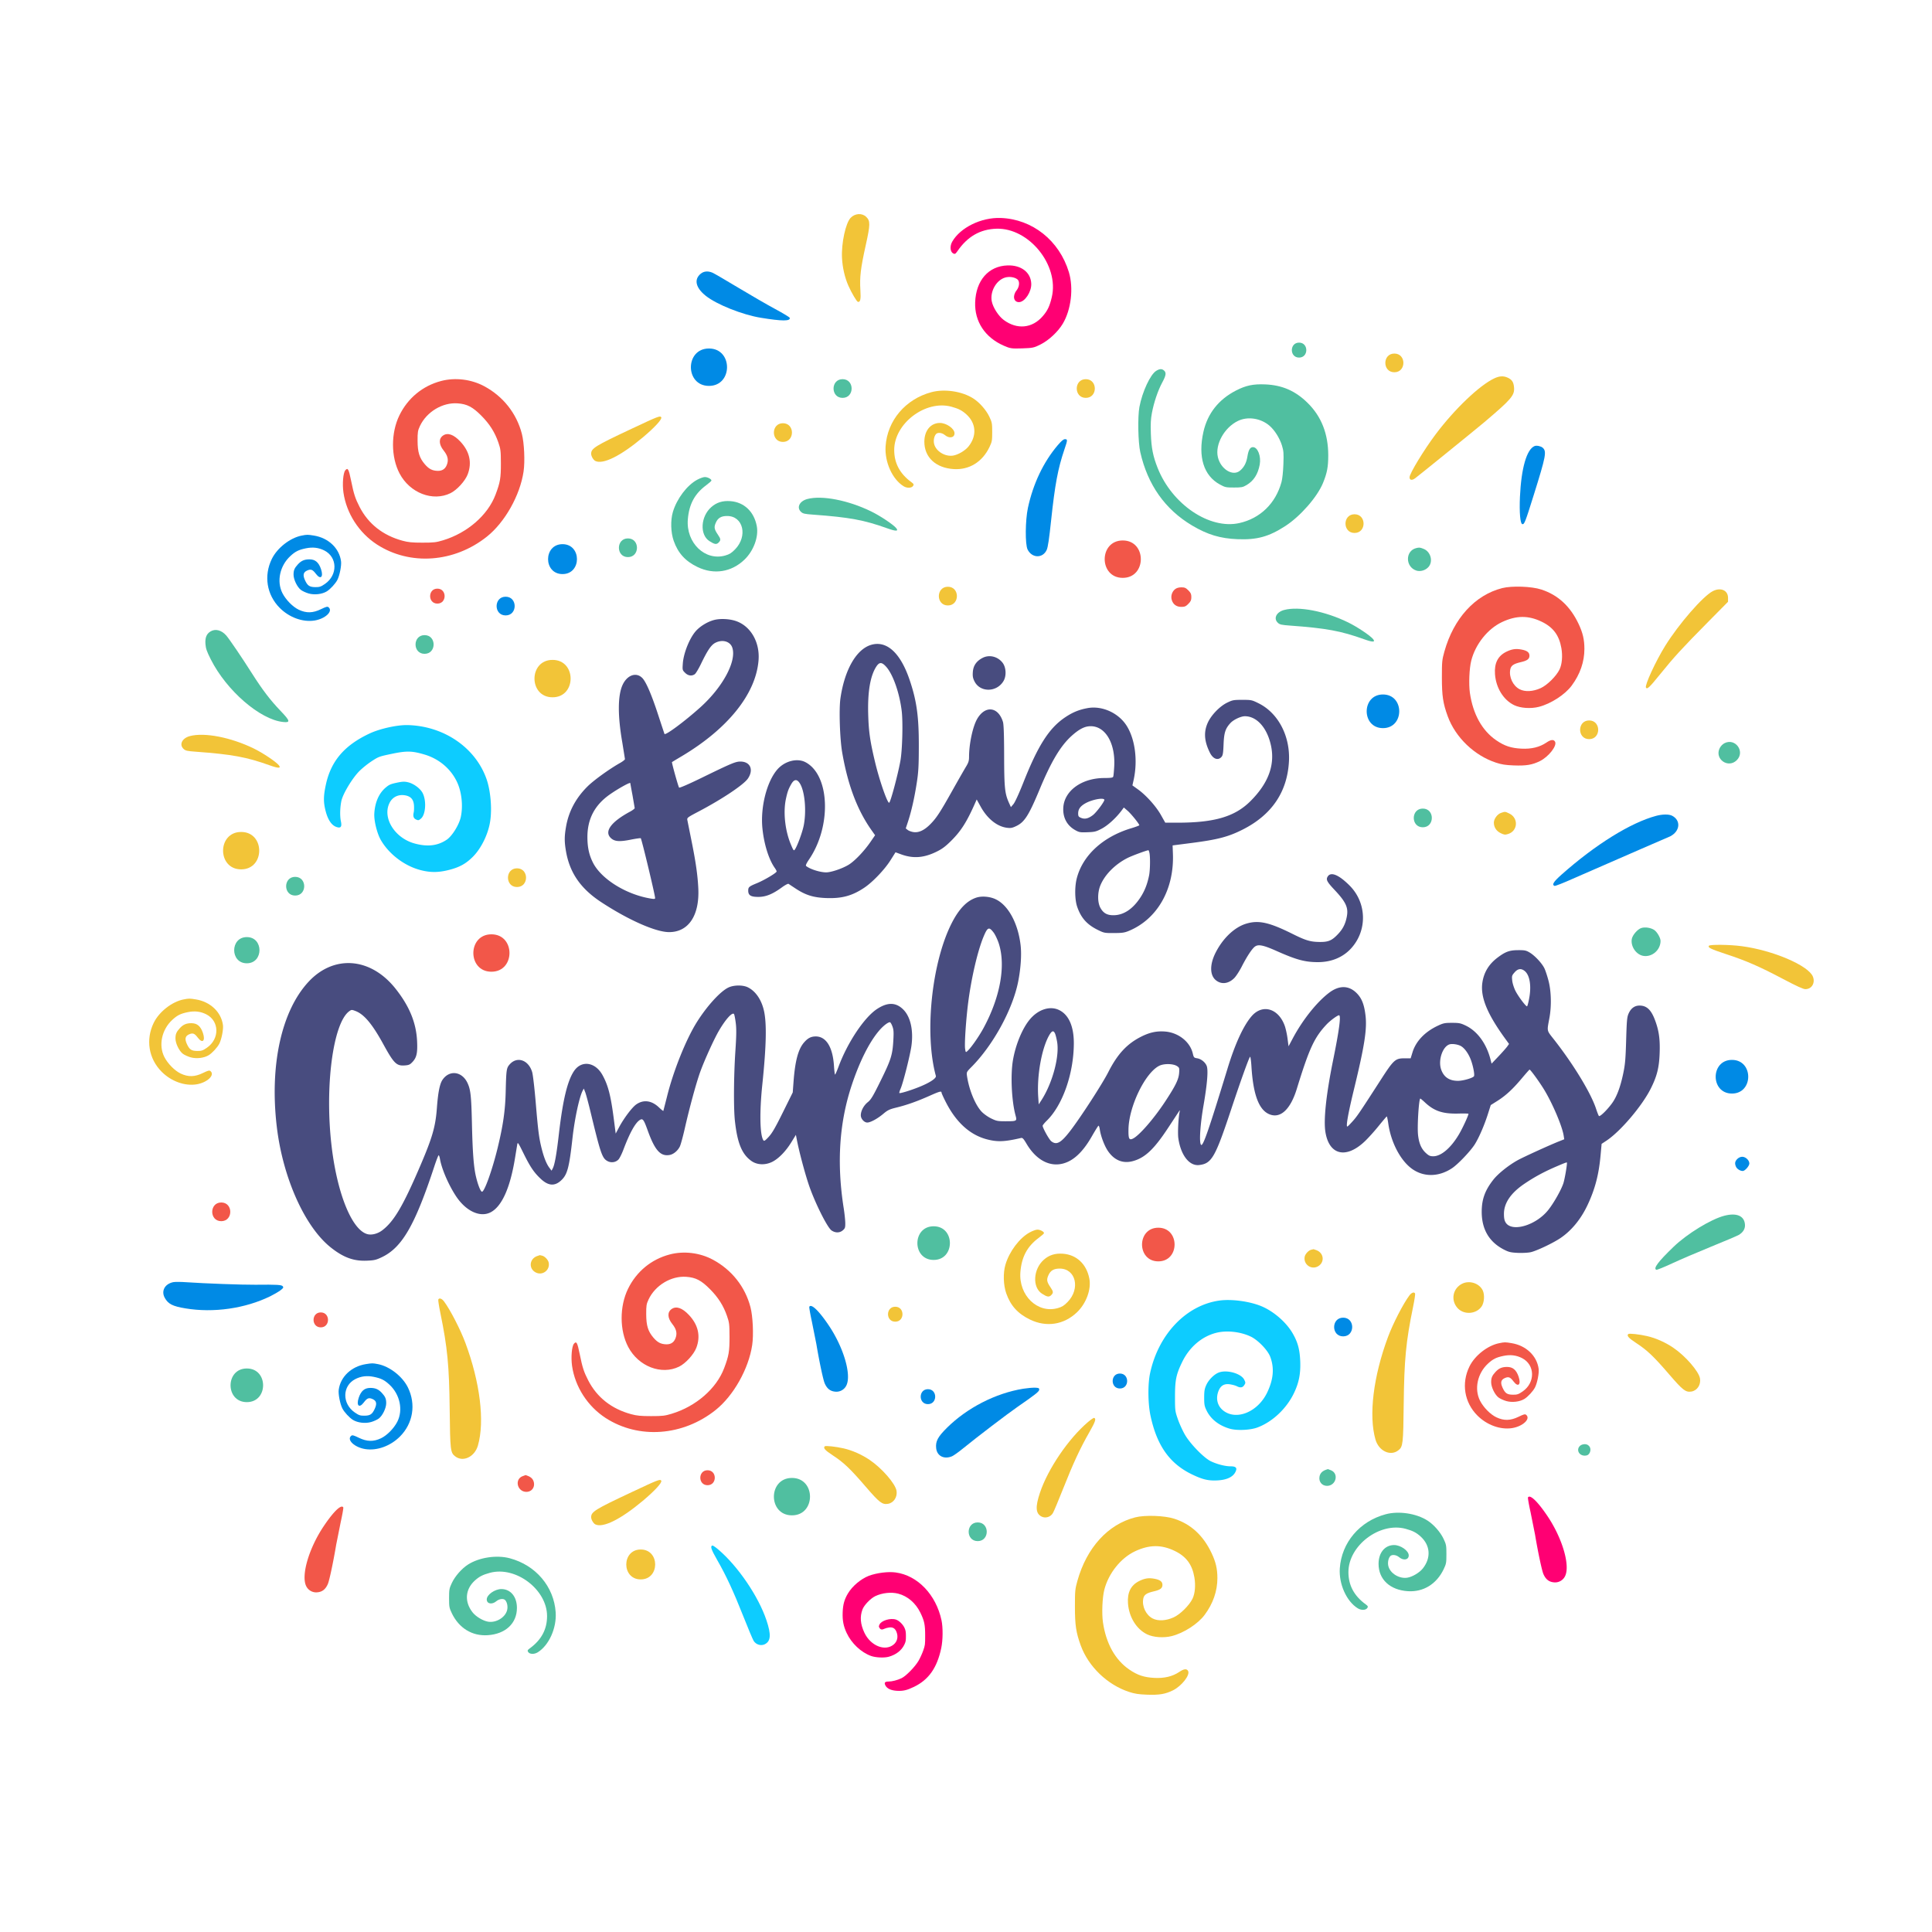 <svg xmlns="http://www.w3.org/2000/svg" xmlns:xlink="http://www.w3.org/1999/xlink" viewBox="0 0 500 500" xmlns:v="https://vecta.io/nano"><style><![CDATA[.N{fill:#f2c438}.O{fill:#50bfa0}.P{fill:#008ae5}.Q{fill:#f25749}.R{fill:#ff0073}]]></style><path d="M184.7 160.48c-1.68.47-3.53 1.61-4.62 2.84-1.63 1.84-3.19 5.73-3.37 8.44-.11 1.62-.1 1.68.59 2.36.77.77 1.73.91 2.51.36.27-.19 1-1.41 1.64-2.74 1.69-3.5 2.61-4.84 3.69-5.39 1.84-.94 3.84-.36 4.38 1.26 1.16 3.49-2.46 10.22-8.29 15.46-4.09 3.67-9.09 7.37-9.27 6.86a1031.04 1031.04 0 0 1-1.69-5.12c-1.7-5.18-3.1-8.4-4.06-9.36-1.6-1.6-3.97-.72-5.13 1.9-1.21 2.75-1.23 7.89-.04 14.74l.7 4.37c-.01.15-.56.59-1.21.96-2.78 1.56-6.83 4.48-8.46 6.09-3.04 3.01-4.89 6.46-5.58 10.44-.44 2.51-.44 3.9-.01 6.38.96 5.53 3.77 9.61 9 13.07 7.02 4.63 14.17 7.81 17.64 7.83 5.05.03 7.94-4.28 7.6-11.32-.17-3.47-.66-6.91-1.8-12.51l-1.04-5.19c-.1-.57.07-.69 2.84-2.15 6.19-3.25 11.78-6.99 12.85-8.59 1.54-2.3.59-4.39-1.99-4.38-1.22 0-2.34.47-10.06 4.24-3.26 1.59-5.65 2.63-5.77 2.5-.21-.24-1.96-6.51-1.84-6.6.05-.04 1.22-.75 2.62-1.58 11.91-7.12 19.09-16.1 19.78-24.76.37-4.57-1.92-8.68-5.61-10.08-1.71-.66-4.33-.8-6-.33h0zm-21.58 42.19c0 .05.25 1.45.57 3.14l.57 3.32c0 .15-.55.57-1.2.92-4.88 2.63-6.71 5.1-5.03 6.78.96.96 2.23 1.07 5.22.47 1.36-.27 2.51-.43 2.58-.36.24.24 3.71 14.71 3.71 15.48 0 .24-.22.27-.98.15-6.41-1-12.93-5.03-15.1-9.31-1-1.98-1.43-3.94-1.44-6.56-.02-4.68 1.84-8.28 5.68-11.01 2.14-1.52 5.42-3.35 5.42-3.02h0zm62.42-35.81c-3.87 1.08-6.97 6.43-8.04 13.91-.4 2.8-.15 10.41.45 13.93 1.45 8.42 3.89 14.9 7.58 20.13l.94 1.33-1.19 1.73c-1.67 2.43-4.12 4.98-5.67 5.92-1.64.99-4.53 1.97-5.82 1.96-1.57-.01-4.12-.81-5.16-1.64-.18-.15.05-.67.79-1.76 5.84-8.64 5.33-21.83-.98-25.12-2.15-1.12-5.34-.3-7.24 1.86-2.76 3.15-4.45 9.82-3.88 15.33.42 4.09 1.66 8.03 3.2 10.19.26.37.47.76.47.9 0 .36-3.13 2.22-5.03 3.01-2.12.87-2.32 1.04-2.32 1.96 0 1.21.66 1.62 2.6 1.62 1.95 0 3.69-.7 6.1-2.46.81-.59 1.6-1.01 1.73-.92a195.54 195.54 0 0 0 1.86 1.23c2.55 1.68 4.55 2.3 7.76 2.44 4.15.17 6.83-.55 10.03-2.7 2.14-1.44 5.21-4.65 6.73-7.06l1.31-2.08 1.44.53c3.09 1.13 5.82.94 9.07-.63 1.51-.73 2.33-1.33 3.83-2.81 2.64-2.61 4.14-4.99 6.37-10.08l.3-.68 1 1.81c1.74 3.17 4.28 5.21 6.87 5.52.98.12 1.36.04 2.43-.48 2.1-1.02 3.22-2.81 6.01-9.52 2.97-7.15 5.37-11.16 8.2-13.74 1.71-1.55 3.04-2.32 4.31-2.5 4.15-.57 7.12 3.97 6.77 10.35-.07 1.27-.18 2.45-.26 2.65-.1.28-.59.35-2.36.36-5.73.02-10.22 3.23-10.55 7.53-.2 2.6.89 4.72 3.05 5.94 1.05.59 1.3.63 3.2.56 1.88-.07 2.21-.15 3.71-.94 1.58-.84 3.67-2.74 5.13-4.69l.57-.77.96.83c.9.77 3.05 3.43 3.04 3.76 0 .08-.96.44-2.12.79-7.35 2.22-12.57 7.05-14.08 13.02-.55 2.19-.5 5.48.13 7.3.97 2.84 2.52 4.59 5.27 5.95 1.68.83 1.79.85 4.26.84 2.19-.01 2.73-.09 3.94-.6 7.29-3.08 11.64-10.73 11.3-19.89l-.08-2.19 4.83-.62c6.82-.88 9.55-1.59 13.25-3.45 7.56-3.8 11.59-9.72 12.03-17.66.36-6.54-2.77-12.53-7.86-15.05-1.74-.86-1.86-.89-4.22-.89-2.27 0-2.52.05-3.94.74-1.86.91-4 3.11-4.92 5.03-1.17 2.48-1.02 4.9.5 7.94.8 1.6 2.08 2.06 2.97 1.07.36-.4.46-.96.55-3.28.12-3.02.47-4.08 1.79-5.51.79-.86 2.69-1.75 3.72-1.75 3.08 0 5.73 2.95 6.74 7.5 1.12 5.05-.62 9.81-5.3 14.48-4.02 4.01-9.29 5.57-18.91 5.57h-3.13l-1.12-1.99c-1.28-2.27-3.84-5.12-5.96-6.64l-1.42-1.02.32-1.44c1.1-5.01.37-10.58-1.84-14.04-2.12-3.31-6.37-5.21-10.1-4.52-2.19.4-3.82 1.07-5.73 2.34-4.19 2.79-7.06 7.27-10.9 16.98-1.12 2.82-2.14 5.04-2.53 5.51l-.67.79-.49-1.09c-1.09-2.42-1.24-3.89-1.26-12.22-.01-5.36-.11-8.09-.3-8.72-1.21-4-4.64-4.38-6.71-.74-1.12 1.98-2.07 6.43-2.07 9.77 0 1.01-.15 1.49-.79 2.54-.43.71-2 3.45-3.5 6.12-3.22 5.75-4.16 7.18-5.76 8.79-1.54 1.55-2.98 2.22-4.34 2.01-.55-.08-1.21-.33-1.49-.55l-.5-.4.6-1.81c.85-2.59 1.66-6.14 2.25-9.99.43-2.77.52-4.33.53-9.4.02-7.63-.53-11.7-2.29-16.96-2.36-7.16-5.92-10.49-9.96-9.37h0zm3.81 5.71c1.77 1.97 3.47 6.84 4.02 11.52.34 2.95.15 10.13-.36 12.88-.65 3.54-2.45 10.31-2.87 10.76-.39.42-2.53-5.68-3.68-10.52-1.29-5.4-1.64-7.84-1.77-12.31-.17-5.9.54-10.03 2.13-12.44.78-1.16 1.41-1.14 2.53.11h0zm-22.23 30.37c1.21 2.17 1.61 7.17.86 10.8-.37 1.77-1.65 5.24-2.27 6.12-.28.39-.38.26-1.05-1.36-1.49-3.56-2-8.29-1.27-11.72.4-1.88.67-2.62 1.42-3.91.77-1.31 1.55-1.29 2.31.07h0zm78.68 4c.19.31-2.02 3.3-2.96 4.01-1.18.9-2.09 1.11-3.04.72-.66-.27-.77-.42-.77-1.15 0-1.08.52-1.84 1.79-2.58 1.67-.97 4.63-1.57 4.98-1h0zm11.68 13.81c.23 1.13.17 4.44-.09 5.77-.46 2.3-1.16 4.07-2.26 5.75-1.97 3-4.33 4.56-6.91 4.59-1.68.02-2.67-.53-3.43-1.9s-.78-3.87-.05-5.73c1.1-2.78 3.79-5.53 7.05-7.18 1.14-.58 4.9-1.97 5.42-2.01.07 0 .19.32.27.71h0zm-43.21-50.48c-1.57.82-2.38 1.99-2.5 3.63-.08 1.07 0 1.58.41 2.4 1.45 2.98 5.86 2.91 7.57-.13.75-1.33.62-3.48-.29-4.66-1.27-1.63-3.44-2.15-5.19-1.24h0zm89.36 56.54c-.53.82-.26 1.36 1.81 3.56 2.89 3.08 3.55 4.53 3.12 6.82-.35 1.86-.99 3.16-2.2 4.46-1.65 1.77-2.55 2.16-4.89 2.13s-3.56-.39-6.91-2.06c-6.12-3.05-8.86-3.65-12.09-2.66-3.03.93-6.05 3.82-7.92 7.58-1.49 3-1.46 5.72.08 7.01 1.42 1.19 3.28.99 4.79-.52.47-.47 1.36-1.84 1.96-3.02 1.39-2.71 2.72-4.7 3.46-5.18.89-.59 2.19-.31 5.66 1.24 5.09 2.26 7.31 2.85 10.69 2.83 3.39-.02 6.33-1.24 8.42-3.5 4.29-4.63 4.15-11.82-.33-16.31-2.76-2.77-4.82-3.64-5.65-2.38h0zm-90.92 5.48c-2.48.81-4.5 2.89-6.38 6.56-5.21 10.19-7.14 28.62-4.13 39.59.17.62-1.58 1.77-4.38 2.89-2.19.88-4.91 1.71-5.07 1.54-.06-.06.1-.59.35-1.18.67-1.56 2.48-8.77 2.79-11.11.52-3.91-.24-7.36-2.04-9.23-1.93-1.99-4.14-2.05-6.94-.18-3.27 2.19-7.55 8.6-9.87 14.81-.43 1.16-.85 2.12-.93 2.12-.07 0-.2-1.03-.28-2.27-.32-4.85-2.02-7.59-4.7-7.6-1.25 0-2.08.43-3.09 1.61-1.47 1.72-2.28 4.79-2.67 10.06l-.21 2.82-2.54 5.13c-1.98 4-2.79 5.4-3.68 6.36-.93 1.01-1.19 1.17-1.38.89-.91-1.37-1.02-7.26-.28-14.36 1.06-10.19 1.18-16.05.39-19.33-.67-2.8-2.18-4.94-4.14-5.9-1.27-.62-3.56-.61-4.96.03-2.09.95-5.59 4.78-8.25 9.02-2.81 4.49-6.09 12.68-7.71 19.28l-.94 3.66c-.04.06-.55-.35-1.16-.93-1.9-1.79-3.99-2.05-5.86-.74-1.08.76-3.19 3.56-4.45 5.92l-.86 1.62-.49-3.78c-.78-6.06-1.47-8.73-2.93-11.37-1.86-3.37-5.4-3.89-7.33-1.09-1.73 2.52-2.93 7.48-3.96 16.4-.6 5.23-1.08 7.89-1.58 8.85l-.31.59-.59-.79c-.72-.96-1.39-2.62-1.97-4.94-.69-2.75-.91-4.46-1.53-11.81-.31-3.74-.73-7.32-.93-7.98-.94-3.15-3.91-4.16-5.82-1.99-.83.94-.89 1.38-1.03 7.13-.12 4.82-.67 8.66-2.08 14.47-1.37 5.64-3.4 11.35-4.05 11.35-.36 0-1.07-1.79-1.57-3.94-.59-2.53-.87-6.3-1.04-13.86-.16-7.02-.34-8.68-1.18-10.41-1.44-2.97-4.67-3.35-6.44-.74-.71 1.05-1.15 3.28-1.45 7.32-.35 4.78-1.17 7.63-4.31 14.95-4.45 10.38-6.8 14.37-9.83 16.67-1.18.9-2.72 1.29-3.85.99-3.96-1.07-7.74-10.27-9.22-22.47-1.87-15.39.28-32.09 4.52-35.21.59-.43.66-.43 1.64-.06 2.22.85 4.33 3.37 7.16 8.53 2.77 5.05 3.43 5.71 5.59 5.55 1.07-.08 1.35-.21 2.01-.92 1.06-1.14 1.31-2.32 1.17-5.33-.22-4.81-2.01-9.14-5.64-13.69-6.44-8.05-15.93-8.76-22.48-1.68-6.99 7.55-10.06 21.56-8.2 37.41 1.55 13.23 7.23 25.94 13.96 31.3 3.26 2.6 5.92 3.58 9.31 3.44 1.97-.08 2.4-.18 3.94-.91 5.23-2.5 8.56-8.27 13.59-23.55.51-1.55 1.01-2.82 1.1-2.82.1 0 .25.44.34.96.43 2.55 2.23 6.73 4.16 9.64 2.56 3.87 6.23 5.57 8.95 4.16 2.88-1.5 5.03-6.23 6.29-13.91l.59-3.59c.13-.75.2-.66 1.67 2.32 1.74 3.52 2.73 4.96 4.52 6.61 1.86 1.7 3.45 1.84 5.05.43 1.72-1.51 2.2-3.25 3.08-11.19.55-4.9 1.75-10.47 2.61-12.13l.3-.57.37.94c.2.52.8 2.73 1.33 4.92 2.65 11 3.05 12.16 4.42 12.91.96.52 2.15.35 2.87-.42.28-.3.86-1.46 1.28-2.58 1.6-4.24 3.03-6.85 4.2-7.61.78-.51 1.04-.17 2.03 2.58 1.88 5.25 3.34 6.89 5.73 6.45.99-.18 2.07-1.07 2.62-2.17.23-.46.8-2.54 1.27-4.61 1.22-5.38 2.93-11.69 3.97-14.6 1.07-3 3.6-8.59 4.9-10.8 1.7-2.91 3.39-4.79 3.87-4.31.11.11.31 1.13.46 2.28.21 1.63.18 3.27-.1 7.49-.41 6.25-.47 14.6-.12 17.82.63 5.84 1.82 8.73 4.31 10.48 1.42.99 3.41 1.1 5.2.28 1.68-.77 3.62-2.73 5.11-5.16l1.17-1.9.26 1.33c.59 3.02 1.95 8.18 3.02 11.41 1.47 4.46 4.82 11.23 5.95 12 .98.67 2.1.66 2.91-.03.58-.5.65-.71.64-1.89-.01-.74-.18-2.4-.39-3.74-1.87-11.81-1.17-22.35 2.14-32.18 2.01-5.97 4.42-10.77 6.87-13.71 1.09-1.31 2.38-2.34 2.94-2.34.13 0 .42.48.63 1.05.33.87.37 1.49.25 3.61-.21 3.78-.59 5.01-3.25 10.41-2 4.07-2.53 4.95-3.34 5.6-1.07.85-1.82 2.25-1.83 3.41-.01.9.87 1.88 1.67 1.88.82 0 2.65-.99 4.13-2.24 1.17-.98 1.6-1.19 3.43-1.64 2.7-.66 5.38-1.62 8.53-3.02 2.6-1.16 3.13-1.31 3.13-.85 0 .14.47 1.2 1.05 2.34 2.7 5.36 6.32 8.64 10.78 9.78 2.71.69 4.5.61 8.74-.37.4-.09.65.17 1.44 1.51 2.8 4.72 6.88 6.46 10.8 4.6 2.15-1.02 4.16-3.16 6.06-6.48.85-1.49 1.63-2.74 1.74-2.8s.27.37.35.96c.25 1.71 1.17 4.16 2.05 5.49 1.63 2.45 3.87 3.4 6.45 2.72 3.16-.83 5.54-3.07 9.21-8.66l2.77-4.21c.26-.39.28-.38.17.14-.33 1.71-.51 5.45-.33 6.76.62 4.39 2.83 7.26 5.38 6.97 3.25-.37 4.16-1.94 8.29-14.38 2.43-7.32 4.58-13.31 4.9-13.64.1-.11.26.98.35 2.4.43 7.17 1.84 11.12 4.41 12.37 2.94 1.42 5.64-.96 7.33-6.45 3.23-10.49 4.54-13.33 7.74-16.72.91-.96 2.78-2.34 3.19-2.34.56 0 .07 3.76-1.53 11.63-1.8 8.88-2.51 15.49-1.98 18.65.99 5.95 5.37 6.94 10.22 2.31.89-.85 2.5-2.64 3.57-3.97 1.08-1.33 2.01-2.43 2.08-2.44s.25.86.4 1.91c.68 4.66 2.97 9.16 5.8 11.4 3.06 2.42 7.13 2.46 10.69.09 1.59-1.06 4.88-4.53 5.95-6.28 1.11-1.82 2.43-4.9 3.34-7.76l.73-2.3 1.73-1.09c2.16-1.36 3.99-3.06 6.32-5.84 1.01-1.2 1.9-2.21 1.99-2.25.17-.07 2.18 2.66 3.51 4.76 2.22 3.5 4.92 9.76 5.32 12.33l.15.94-1.33.53c-2.56 1.02-9.33 4.11-10.78 4.92-2.34 1.31-5 3.44-6.23 5-2.17 2.75-3.02 5.09-3.02 8.33 0 4.53 1.94 7.82 5.77 9.78 1.23.63 1.75.75 3.52.84 1.14.05 2.64-.02 3.32-.16 1.51-.31 5.86-2.37 7.8-3.69 2.85-1.94 5.26-4.88 6.98-8.53 1.92-4.08 2.91-7.83 3.36-12.77l.28-3.06 1.27-.84c3.61-2.4 9.15-8.91 11.42-13.41 1.64-3.25 2.2-5.49 2.33-9.27.13-3.59-.19-5.82-1.22-8.55-1-2.65-2.15-3.72-4-3.72-1.25 0-2.21.7-2.81 2.05-.41.92-.49 1.76-.64 6.9-.15 4.98-.26 6.27-.77 8.69-.75 3.56-1.71 6.08-2.97 7.76-1.32 1.77-3.07 3.44-3.31 3.17-.11-.12-.43-.94-.73-1.84-1.31-4.03-5.77-11.39-10.8-17.82-2.06-2.64-1.94-2.08-1.26-5.82.54-2.97.45-6.78-.23-9.42-.31-1.22-.8-2.71-1.08-3.3-.64-1.33-2.5-3.32-3.86-4.12-.9-.53-1.27-.6-2.97-.59-2.21.01-3.26.39-5.29 1.92-2.28 1.71-3.57 3.86-3.95 6.55-.51 3.68 1.25 8 5.85 14.34l1.06 1.46-.47.67c-.26.36-1.28 1.52-2.26 2.55l-1.79 1.88-.26-1.03c-1.05-4.15-3.42-7.39-6.45-8.83-1.32-.63-1.72-.7-3.55-.7-1.86 0-2.23.08-3.66.75-3.37 1.59-5.68 4.03-6.55 6.9l-.47 1.53h-1.55c-2.45 0-2.83.35-6.35 5.82-5.57 8.64-6.04 9.32-7.33 10.71-1.19 1.29-1.27 1.34-1.28.77-.01-1.05.63-4.29 1.83-9.23 2.75-11.32 3.43-15.64 2.99-19.22-.34-2.82-.98-4.42-2.29-5.73-2.01-2.01-4.5-2.06-7.08-.12-3.19 2.39-6.92 7.07-9.47 11.88l-1.07 2.01-.27-2.07c-.15-1.14-.49-2.64-.75-3.33-1.66-4.46-5.77-5.61-8.55-2.38-2.12 2.47-4.28 7.15-6.24 13.6-4.87 15.94-6.34 20.17-6.83 19.68-.53-.53-.24-5.16.64-10.23.96-5.57 1.25-9.14.81-10.21-.39-.96-1.45-1.8-2.48-1.96-.8-.13-.87-.2-1.12-1.27-.73-3.05-3.79-5.43-7.29-5.66-2.13-.14-3.87.24-6.03 1.32-3.69 1.85-6.15 4.49-8.55 9.21-1.56 3.07-7.18 11.74-9.88 15.24-2.38 3.08-3.52 3.7-4.87 2.63-.56-.44-2.23-3.44-2.23-4.01 0-.14.48-.73 1.05-1.29 4.13-4.03 6.99-12.2 7.02-20.03.01-4.44-1.34-7.46-3.87-8.65-2.38-1.12-5.43-.1-7.58 2.53-1.91 2.33-3.61 6.45-4.3 10.43-.67 3.87-.36 10.55.66 14.32.41 1.51.37 1.53-2.62 1.53-2.01 0-2.31-.06-3.71-.74-.87-.43-1.93-1.19-2.49-1.79-1.66-1.8-3.27-5.79-3.76-9.34-.11-.81-.03-.96 1.08-2.08 5.65-5.65 10.75-14.93 12.19-22.21.66-3.34.91-6.93.63-9.36-.64-5.64-3.15-10.31-6.37-11.89-1.46-.74-3.63-.94-5.05-.48h0zm4.44 9.06c.41.54 1.02 1.84 1.35 2.86 1.83 5.73.35 13.88-3.96 21.84-1.2 2.21-3.21 5.09-4.16 5.95-.45.41-.46.39-.61-.57-.19-1.28.23-7.56.8-12 .83-6.43 2.45-13.35 3.97-17.01 1.04-2.49 1.41-2.65 2.61-1.07h0zm137.41 9.92c1.33 1.04 1.8 3.81 1.2 7.05-.21 1.16-.47 2.12-.57 2.12-.34 0-2.3-2.62-3-4.02-.39-.79-.76-1.95-.83-2.66-.12-1.18-.09-1.31.61-2.11.85-.97 1.68-1.09 2.59-.38h0zm-121.52 16.2c.15.33.39 1.29.54 2.16.65 3.81-1.21 10.71-4.09 15.15l-.67 1.03-.13-1.95c-.37-5.55.91-12.62 2.88-16 .67-1.13 1.08-1.24 1.47-.39h0zm104.97 3.21c.93.48 1.95 1.84 2.59 3.46.58 1.46 1.07 3.86.88 4.35-.18.46-2.82 1.24-4.19 1.23-2.23-.01-3.65-.98-4.33-2.96-.84-2.47.47-6.14 2.34-6.52.69-.14 1.99.06 2.71.44h0zm-73.39 5.23c.59.39.63.51.54 1.75-.12 1.67-.9 3.28-3.57 7.35-2.99 4.55-6.82 8.94-8.43 9.68-.95.44-1.15.01-1.11-2.4.09-5.9 4.29-14.6 7.93-16.45 1.22-.63 3.64-.59 4.64.07h0zm64.16 9.4c2.41 2.25 4.61 2.98 8.64 2.88 1.44-.04 2.62-.01 2.62.06 0 .43-1.52 3.72-2.46 5.31-2.08 3.52-4.61 5.68-6.65 5.68-.81 0-1.14-.14-1.88-.81-1.2-1.09-1.81-2.49-2.06-4.7s.21-9.42.59-9.42c.07 0 .61.45 1.2 1h0zm36.75 15.59c0 .91-.6 4.33-.94 5.36-.57 1.71-2.43 5.01-3.87 6.84-3.16 4.02-9.46 5.89-11.06 3.28-.32-.52-.44-1.14-.44-2.23 0-2.78 1.75-5.37 5.22-7.74 2.59-1.76 5.05-3.1 8.22-4.47 2.35-1.01 2.87-1.2 2.87-1.04h0z" fill="#484c7f"/><path d="M299.23 95.97c-1.52.93-3.61 5.42-4.35 9.36-.47 2.52-.35 9.14.22 11.67 1.9 8.44 6.41 14.83 13.4 18.99 4 2.38 7.32 3.38 11.78 3.55 5.05.2 8.11-.65 12.37-3.41 3.89-2.52 8.26-7.52 9.74-11.13 1.07-2.62 1.36-4.18 1.36-7.19-.01-5.55-1.78-10.05-5.35-13.55-3.17-3.12-6.56-4.59-10.95-4.78-3.1-.13-4.99.26-7.56 1.58-4.5 2.3-7.37 5.94-8.44 10.68-1.46 6.49.06 11.37 4.26 13.65 1.36.74 1.57.78 3.63.78 1.97 0 2.29-.06 3.26-.63 1.84-1.08 2.94-2.78 3.41-5.27.41-2.16-.5-4.55-1.75-4.55-.74 0-1.16.72-1.44 2.47-.26 1.6-.85 2.72-1.9 3.61-1.86 1.57-5.02-.37-5.74-3.52-.75-3.26 1.67-7.63 5.19-9.34 2.51-1.23 5.88-.72 8.15 1.21 1.35 1.15 2.67 3.25 3.26 5.18.42 1.38.46 1.97.36 4.83-.07 1.95-.27 3.81-.5 4.63-1.52 5.51-5.5 9.37-10.9 10.58-7.7 1.72-17.39-4.81-21.14-14.25-1.2-3.01-1.63-5.2-1.76-8.85-.09-2.56-.03-3.8.27-5.38.51-2.73 1.55-5.81 2.67-7.89 1-1.86 1.1-2.54.47-3.11-.56-.49-1.13-.47-2.02.08h0z" class="O"/><path d="M386.72 97.92c-3.82 1.79-10.27 7.94-15.18 14.48-3.02 4.02-6.75 10.16-6.75 11.11 0 .77.61.88 1.44.27.93-.68 16.09-12.97 17.95-14.55 6.97-5.91 7.83-6.91 7.65-8.98-.12-1.4-.56-2.05-1.73-2.55-1.05-.46-2.09-.39-3.38.22h0z" class="N"/><path d="M54.46 163.43c-1.03.64-1.41 1.61-1.29 3.25.09 1.17.35 1.92 1.4 4 4.08 8.07 12.73 15.55 18.69 16.17 1.97.21 1.86-.26-.72-2.95s-4.66-5.42-7.3-9.58c-2.58-4.07-5.9-8.96-6.69-9.86-1.25-1.41-2.83-1.81-4.09-1.03h0z" class="O"/><path d="M273.75 115.21c-3.7 4.35-6.37 9.95-7.72 16.2-.7 3.26-.75 9.46-.09 10.8 1.14 2.3 3.97 2.33 4.96.07.3-.68.63-2.86 1.12-7.54 1.01-9.42 1.76-13.44 3.45-18.43.84-2.47.85-2.65.13-2.65-.38 0-.88.42-1.85 1.55h0zm123.42.22c-2.06.81-3.47 5.71-3.81 13.18-.18 4.02.08 6.94.61 7.04s.74-.44 2.99-7.63c3.14-10.03 3.35-11.18 2.3-12.14-.45-.41-1.57-.65-2.09-.45h0z" class="P"/><g class="N"><use xlink:href="#B"/><use xlink:href="#B" y="-275.21"/></g><path d="M366.5 141.85c-2.85.72-2.82 4.86.04 5.81 1.05.35 2.43-.07 3.18-.96 1.22-1.45.53-3.93-1.28-4.65-.94-.38-1.14-.4-1.94-.2h0z" class="O"/><path d="M388.77 152.2c-7.06 1.8-12.57 7.85-14.97 16.44-.6 2.15-.64 2.58-.64 6.67 0 4.79.29 6.72 1.51 10.06 2 5.47 6.89 10.17 12.51 12.01 1.43.47 2.45.63 4.59.71 3.21.12 4.77-.14 6.76-1.12 2.25-1.12 4.48-3.96 3.92-5.01-.35-.65-1.08-.58-2.28.24-1.73 1.17-3.85 1.68-6.43 1.55-2.69-.14-4.38-.7-6.51-2.16-3.65-2.49-6.02-6.75-6.82-12.24-.33-2.3-.16-6.39.35-8.39 1.09-4.26 4.26-8.23 7.96-9.97 3.67-1.73 6.81-1.76 10.25-.1 2.99 1.44 4.53 3.51 5.11 6.83.36 2.08.17 4.2-.48 5.55-.84 1.73-3.2 4.06-4.88 4.82-1.99.9-4.04 1.01-5.44.29-1.72-.89-2.8-3.14-2.43-5.11.19-1.02.84-1.47 2.74-1.91 1.66-.38 2.23-.81 2.23-1.67 0-.85-.61-1.32-2.08-1.59-1.46-.28-2.5-.12-3.94.59-2.16 1.08-3.1 2.94-2.9 5.79.25 3.52 2.18 6.66 4.93 8 1.64.8 4.33.99 6.43.45 3.1-.79 6.75-3.15 8.48-5.48 2.18-2.93 3.3-6.17 3.3-9.51 0-2.4-.41-4.17-1.51-6.49-2.15-4.55-5.34-7.49-9.64-8.88-2.49-.83-7.62-1-10.12-.37h0z" class="Q"/><path d="M293.8 392.69c-7.06 1.8-12.57 7.85-14.97 16.44-.6 2.15-.64 2.58-.64 6.67 0 4.79.29 6.72 1.51 10.06 2 5.47 6.89 10.17 12.51 12.01 1.43.47 2.45.63 4.59.71 3.21.12 4.77-.14 6.76-1.12 2.25-1.12 4.48-3.96 3.92-5.01-.35-.65-1.08-.58-2.28.24-1.73 1.17-3.85 1.68-6.43 1.55-2.69-.14-4.38-.7-6.51-2.16-3.65-2.49-6.02-6.75-6.82-12.24-.33-2.3-.16-6.39.35-8.4 1.09-4.26 4.26-8.23 7.96-9.97 3.67-1.73 6.81-1.76 10.25-.1 2.99 1.44 4.53 3.51 5.1 6.83.36 2.08.17 4.2-.48 5.55-.84 1.73-3.2 4.06-4.88 4.82-1.99.9-4.04 1.01-5.44.29-1.72-.89-2.8-3.14-2.43-5.11.19-1.02.84-1.47 2.74-1.91 1.66-.38 2.23-.81 2.23-1.67 0-.85-.61-1.32-2.08-1.59-1.46-.28-2.5-.12-3.94.59-2.16 1.08-3.1 2.94-2.9 5.79.25 3.52 2.18 6.66 4.93 8 1.64.8 4.33.99 6.43.45 3.1-.79 6.75-3.15 8.48-5.48 2.18-2.93 3.3-6.17 3.3-9.51 0-2.4-.41-4.17-1.51-6.49-2.15-4.55-5.34-7.49-9.64-8.88-2.48-.82-7.62-1-10.11-.36h0z" class="N"/><path d="M304.12 152.47c-.83.65-1.19 1.83-.85 2.86.37 1.13 1.22 1.73 2.47 1.73.85 0 1.16-.13 1.8-.78.63-.63.78-.96.78-1.75s-.15-1.12-.78-1.75c-.64-.64-.95-.78-1.8-.78-.68.01-1.23.16-1.62.47h0z" class="Q"/><path d="M443.3 152.97c-2.57 1.31-8.79 8.46-12.34 14.16-2.48 4-5.35 10.23-4.99 10.82.32.52.87 0 3.72-3.52 3.58-4.43 5.59-6.62 12.4-13.51l5.12-5.18v-1.03c0-1.93-1.88-2.77-3.91-1.74h0z" class="N"/><path d="M332.33 157.86c-2.01.54-2.82 2.2-1.62 3.32.49.46.92.56 3.15.72 9.42.69 13.15 1.38 19.15 3.53 2.25.81 3.02.8 2.35-.03-.75-.93-4.16-3.2-6.5-4.34-5.95-2.9-12.75-4.21-16.53-3.2h0z" class="O"/><path d="M49.13 190.5c-2.01.54-2.82 2.2-1.62 3.32.49.46.92.56 3.15.72 9.42.69 13.15 1.38 19.15 3.53 2.25.81 3.02.8 2.35-.03-.75-.93-4.16-3.2-6.5-4.34-5.95-2.89-12.74-4.21-16.53-3.2h0z" class="N"/><path d="M208.92 129.15c-2.01.54-2.82 2.2-1.62 3.32.49.46.92.56 3.15.72 9.42.69 13.15 1.38 19.15 3.53 2.25.81 3.02.8 2.35-.03-.75-.93-4.16-3.2-6.5-4.34-5.95-2.9-12.75-4.22-16.53-3.2h0zm237.37 63.19c-.49.25-.98.77-1.24 1.29-1.38 2.82 2.2 5.33 4.43 3.1 2.23-2.22-.39-5.83-3.19-4.39h0z" class="O"/><path d="M388.45 210.38c-.94.32-1.84 1.55-1.84 2.52 0 1.18.64 2.17 1.75 2.71.9.44 1.14.47 1.9.24 2.56-.76 2.79-4.12.37-5.3-1.11-.54-1.11-.54-2.18-.17h0z" class="N"/><path d="M428.61 211.14c-6.63 1.78-15.72 7.43-24.51 15.23-2.05 1.82-2.54 2.61-1.79 2.9.18.07 2.32-.77 4.77-1.87l17.4-7.59 7.8-3.38c2.54-1.34 2.78-4.12.46-5.32-.82-.42-2.49-.41-4.13.03h0z" class="P"/><path d="M424.8 240.16c-.97.29-2.3 1.81-2.49 2.84-.35 1.88 1.09 4.02 2.92 4.37 2.28.42 4.51-1.48 4.52-3.86 0-.81-.93-2.39-1.68-2.86-.9-.57-2.3-.78-3.27-.49h0z" class="O"/><path d="M442.25 244.77c-.29.47.48.84 4.5 2.17 5.2 1.71 8.59 3.19 14.71 6.42 3.56 1.88 5.21 2.63 5.77 2.63 1.66 0 2.62-1.63 1.93-3.28-1.21-2.88-10.39-6.79-18.41-7.84-3.12-.42-8.26-.47-8.5-.1h0z" class="N"/><path d="M449.6 299.95c-.62.62-.7 1.18-.31 2.03.26.56 1.08 1.07 1.73 1.07.57 0 1.71-1.29 1.71-1.95 0-.82-.96-1.73-1.84-1.73-.46.01-.93.22-1.29.58h0z" class="P"/><path d="M266.48 318.95c-2.62 1.42-5.26 4.92-6.27 8.33-.64 2.15-.55 5.29.21 7.45 1.12 3.19 3.01 5.26 6.18 6.79 4.22 2.03 8.74 1.33 12.11-1.89 2.4-2.29 3.75-5.95 3.21-8.73-.72-3.76-3.31-6.19-6.86-6.44-1.99-.14-3.54.34-4.9 1.54-2.78 2.43-3.05 7.15-.5 8.8 1.33.86 1.83.94 2.38.39.61-.61.59-.92-.14-1.99-1-1.46-1.09-1.98-.58-3.15.54-1.24 1.4-1.75 2.95-1.74 4.15.01 5.38 5.2 2.04 8.63-.92.95-1.45 1.28-2.53 1.59-5.24 1.51-10.2-3.28-9.7-9.35.33-3.96 1.79-6.65 4.8-8.87.72-.53 1.31-1.06 1.31-1.18 0-.38-1.01-.91-1.71-.9-.36-.01-1.26.31-2 .72h0z" class="N"/><path d="M180.41 124.17c-2.62 1.42-5.26 4.92-6.27 8.33-.64 2.15-.55 5.29.21 7.46 1.12 3.19 3.01 5.26 6.18 6.79 4.22 2.03 8.74 1.33 12.11-1.89 2.4-2.29 3.75-5.95 3.21-8.73-.72-3.76-3.31-6.19-6.86-6.44-1.99-.14-3.54.34-4.9 1.54-2.78 2.43-3.05 7.15-.5 8.8 1.33.86 1.83.94 2.38.39.61-.61.59-.92-.14-1.99-1-1.46-1.09-1.98-.58-3.15.54-1.24 1.4-1.75 2.95-1.74 4.15.01 5.38 5.2 2.04 8.63-.92.95-1.45 1.28-2.53 1.59-5.24 1.51-10.2-3.28-9.7-9.35.33-3.96 1.79-6.65 4.8-8.87.72-.53 1.31-1.06 1.31-1.18 0-.38-1.01-.91-1.71-.9-.36-.01-1.26.31-2 .71h0zm265.85 190.46c-3.5.91-9.62 4.66-13.12 8.02-4.02 3.87-5.34 5.63-4.48 5.97.16.06 1.99-.68 4.07-1.65 2.09-.97 6.65-2.93 10.17-4.36s6.7-2.78 7.08-3.01c1.09-.63 1.66-1.53 1.62-2.57-.1-2.34-2.1-3.24-5.34-2.4h0z" class="O"/><path d="M339.39 323.42c-.69.13-1.6 1.08-1.74 1.83-.37 1.95 1.66 3.44 3.4 2.5 1.79-.96 1.64-3.37-.26-4.17l-.83-.29-.57.13h0zm38.98 8.82c-2.36 1.2-2.96 4.16-1.24 6.19 1.6 1.9 4.84 1.75 6.29-.28.71-1 .86-3.04.31-4.2-.9-1.86-3.46-2.68-5.36-1.71h0zm-13.62 3.02c-1.59 2.12-4.25 7.28-5.53 10.73-3.81 10.23-5.04 20.33-3.25 26.56.85 2.97 3.88 4.4 5.92 2.79 1.2-.94 1.27-1.59 1.39-12.04.13-11.41.58-16.12 2.41-25.01.36-1.75.6-3.33.54-3.5-.2-.52-.91-.3-1.48.47h0z" class="N"/><path d="M315.67 336.57c-8.64 1.16-15.88 8.72-18.03 18.82-.61 2.83-.56 7.85.1 10.95 1.64 7.74 4.93 12.41 10.7 15.21 2.8 1.36 4.31 1.71 6.73 1.57 2.3-.14 3.84-.85 4.5-2.07.61-1.13.26-1.57-1.22-1.57-1.37 0-3.48-.54-5.07-1.3-1.77-.84-5.3-4.45-6.7-6.85-.59-1.01-1.43-2.84-1.84-4.02-.73-2.1-.75-2.27-.75-5.84 0-4.35.3-5.8 1.89-9.05 1.86-3.8 5.02-6.51 8.71-7.47 2.73-.71 6.34-.32 9.03.97 1.88.91 4.38 3.51 5.02 5.23 1.08 2.88.84 5.79-.77 9.18-2.43 5.14-8.11 7.43-11.49 4.64-1.45-1.2-1.88-3.09-1.13-4.99.55-1.38 1.45-1.92 2.9-1.73.63.09 1.46.31 1.81.49.94.48 1.52.4 1.95-.27.36-.54.36-.66.01-1.38-.75-1.58-4.32-2.64-6.47-1.93-1.22.4-2.73 1.87-3.36 3.27-.45.98-.55 1.58-.55 3.27 0 1.79.08 2.24.63 3.36 1.1 2.24 3.19 3.87 6.01 4.69 1.8.52 5.2.38 7.06-.29 3.94-1.43 7.67-4.95 9.59-9.04 1.25-2.65 1.69-4.94 1.57-8.11-.12-3.1-.66-5.06-2.06-7.41-1.72-2.88-5.05-5.7-8.22-6.95-3.05-1.2-7.53-1.78-10.55-1.38h0zm-189.7-134.79c-2.81-8.23-11.04-13.91-20.5-14.13-2.65-.06-7.12.92-9.76 2.15-6.57 3.06-10.07 7.15-11.39 13.32-.64 2.99-.64 4.54-.02 6.88.59 2.22 1.54 3.6 2.77 4.02 1.13.39 1.46-.04 1.15-1.49-.28-1.34-.23-3.5.12-5.21.39-1.89 2.88-6.01 4.74-7.84a23.82 23.82 0 0 1 3.21-2.55c1.72-1.11 1.88-1.16 5.06-1.83 3.88-.81 5.24-.79 8.47.16 3.78 1.11 6.85 3.69 8.46 7.13 1.2 2.54 1.59 6.14.98 9.02-.42 2.01-2.23 4.94-3.64 5.9-2.35 1.59-5 1.9-8.36.97-5.09-1.41-8.3-6.55-6.5-10.38.77-1.65 2.37-2.42 4.23-2.04 1.35.28 2.02 1.06 2.14 2.51.05.64.03 1.48-.06 1.87-.23 1.01-.04 1.56.64 1.86.56.25.66.23 1.23-.25 1.25-1.03 1.47-4.73.4-6.69-.61-1.12-2.23-2.32-3.61-2.68-.97-.25-1.53-.24-3.03.08-1.6.34-1.98.5-2.87 1.25-1.77 1.49-2.8 3.85-2.96 6.76-.1 1.86.72 5.16 1.71 6.86 2.09 3.59 5.99 6.58 10.04 7.69 2.62.72 4.76.73 7.56.02 2.75-.7 4.38-1.6 6.19-3.4 2.22-2.22 4.05-6.01 4.51-9.35.47-3.23.07-7.72-.91-10.61h0z" fill="#0dccff"/><path d="M173.33 324.65c-4.77 1.25-8.62 4.43-10.8 8.9-2.22 4.55-2.2 10.78.05 15.04 2.66 5.05 8.59 7.34 13.18 5.09 1.67-.82 3.79-3.14 4.45-4.87 1.15-3.02.5-5.93-1.9-8.48-1.74-1.86-3.3-2.39-4.5-1.55-1.14.81-1.08 2.29.18 3.87.96 1.2 1.25 2.2.96 3.28-.36 1.36-1.2 2.01-2.51 1.98-1.4-.04-2.28-.49-3.33-1.72-1.4-1.63-1.86-3.13-1.87-6.06-.01-2.25.06-2.65.61-3.83 1.73-3.67 5.85-6.15 9.77-5.86 2.45.18 3.88.93 6.14 3.21 2.12 2.14 3.47 4.26 4.39 6.93.59 1.69.64 2.12.65 5.4.01 3.76-.18 4.89-1.38 8.07-1.99 5.31-7.29 9.92-13.59 11.83-1.79.54-2.38.61-5.33.61-2.69 0-3.67-.1-5.16-.5-5.07-1.38-8.84-4.34-11.11-8.75-1.12-2.17-1.5-3.34-2.19-6.76-.62-3.06-.86-3.5-1.51-2.71-.56.68-.79 3.54-.48 5.73.78 5.42 4.03 10.45 8.68 13.47 8.55 5.53 19.99 4.71 28.46-2.05 4.65-3.71 8.57-10.68 9.48-16.84.39-2.65.17-7.42-.45-9.79-1.37-5.27-4.84-9.65-9.7-12.27-3.37-1.82-7.54-2.33-11.19-1.37h0zM114.16 98.6c-4.77 1.25-8.62 4.43-10.8 8.9-2.22 4.55-2.2 10.78.05 15.04 2.66 5.05 8.59 7.34 13.18 5.09 1.67-.82 3.79-3.14 4.45-4.87 1.15-3.02.5-5.93-1.9-8.48-1.74-1.86-3.3-2.39-4.5-1.55-1.14.81-1.08 2.29.18 3.87.96 1.2 1.25 2.2.96 3.28-.36 1.36-1.2 2.01-2.51 1.98-1.4-.04-2.28-.49-3.33-1.72-1.4-1.63-1.86-3.13-1.87-6.06-.01-2.25.06-2.65.61-3.83 1.73-3.67 5.85-6.15 9.77-5.86 2.45.18 3.88.93 6.14 3.21 2.12 2.14 3.47 4.26 4.39 6.93.58 1.69.64 2.12.65 5.4.01 3.76-.18 4.89-1.38 8.07-1.99 5.31-7.29 9.92-13.59 11.83-1.79.54-2.38.61-5.33.61-2.69 0-3.67-.1-5.16-.5-5.07-1.38-8.84-4.34-11.11-8.75-1.12-2.17-1.5-3.35-2.19-6.76-.62-3.06-.86-3.5-1.51-2.71-.56.68-.79 3.54-.48 5.73.78 5.42 4.03 10.45 8.68 13.47 8.55 5.53 19.99 4.71 28.46-2.05 4.65-3.71 8.57-10.68 9.48-16.84.39-2.65.17-7.42-.45-9.79-1.37-5.27-4.84-9.65-9.7-12.27-3.38-1.82-7.54-2.33-11.19-1.37h0z" class="Q"/><path d="M421.39 345.25c-.44.44.07 1.02 2.05 2.32 2.85 1.86 4.52 3.45 8.55 8.13 3.54 4.11 4.26 4.67 5.75 4.43s2.49-1.76 2.22-3.38c-.31-1.85-3.81-5.87-6.96-7.99-2.06-1.39-4.5-2.47-6.73-2.98-2.01-.47-4.66-.75-4.88-.53h0z" class="N"/><path d="M182.63 76.54c2.82 2.26 9.49 4.92 14.28 5.7 5.51.9 7.71.91 7.47.01-.04-.16-1.74-1.19-3.75-2.27-2.03-1.09-6.32-3.57-9.58-5.53s-6.24-3.7-6.65-3.87c-1.16-.5-2.22-.41-3.03.24-1.83 1.48-1.35 3.63 1.26 5.72h0z" class="P"/><path d="M222.04 78.13c.62.09.78-.66.63-3.03-.21-3.4.06-5.69 1.4-11.71 1.17-5.29 1.19-6.21.11-7.26s-2.9-.94-4.04.25c-1.29 1.35-2.42 6.57-2.23 10.36.12 2.48.72 5.09 1.64 7.18.83 1.88 2.18 4.16 2.49 4.21h0zm-8.6 296.18c-.44.44.07 1.02 2.06 2.32 2.85 1.86 4.52 3.45 8.55 8.13 3.54 4.11 4.26 4.67 5.75 4.43s2.49-1.76 2.22-3.38c-.31-1.85-3.81-5.87-6.96-7.99-2.06-1.39-4.5-2.47-6.73-2.98-2.02-.46-4.67-.75-4.89-.53h0z" class="N"/><path d="M388.01 347.61c-3 .59-6.33 3.19-7.72 6.04-2.13 4.35-1.33 9.29 2.05 12.68 2.47 2.48 5.96 3.74 9 3.26 2.78-.44 4.86-2.41 3.63-3.43-.29-.24-.61-.16-1.97.5-2.1 1.02-3.78 1.06-5.73.14-1.55-.73-3.36-2.57-4.24-4.3-1.54-3.04-.67-7.07 2.05-9.59 1.3-1.2 2.14-1.62 4.04-2.01 1.77-.36 3.29-.18 4.77.57 3.41 1.74 3.49 6.35.15 8.65-1.06.73-1.4.84-2.51.83-1.51-.02-2.01-.37-2.68-1.84-.59-1.31-.41-2.04.62-2.48.96-.41 1.38-.24 2.26.92 1.18 1.55 1.97.79 1.29-1.25-.6-1.77-1.5-2.54-3-2.54-1.31 0-2.12.35-3 1.31-.87.95-1.11 1.51-1.11 2.65 0 1.27.95 3.23 1.92 3.96.4.3 1.29.71 1.99.91 1.51.43 3.48.2 4.7-.55.92-.57 2.23-2 2.73-2.96.59-1.14 1.1-3.73.95-4.83-.45-3.38-3.27-6.05-7.03-6.65-1.65-.27-1.77-.27-3.16.01h0z" class="Q"/><use xlink:href="#C" class="N"/><g class="P"><use xlink:href="#C" x="30.56" y="-120.04"/><path d="M264.82 359.4c-7.15 1.16-14.5 4.92-19.74 10.1-2.4 2.38-3 3.52-2.8 5.32.23 2.02 2.08 2.93 4.13 2.05.41-.18 1.66-1.07 2.8-2 3.72-3.03 11.42-8.9 14.19-10.82 4.66-3.22 5.55-3.93 5.55-4.43 0-.39-.16-.46-1.15-.49-.63-.01-1.98.11-2.98.27h0z"/></g><path d="M281.56 368.03c-5.06 4.32-10.34 12.09-12.41 18.26-1.25 3.72-1.13 5.41.41 6.2 1.01.51 2.31.12 2.92-.89.25-.41 1.45-3.28 2.67-6.36 2.55-6.45 4.42-10.49 6.77-14.58 1.55-2.71 1.82-3.53 1.24-3.71-.13-.05-.85.44-1.6 1.08h0z" class="N"/><path d="M408.87 374.21c-.99.99-.24 2.51 1.25 2.51.55 0 .9-.15 1.14-.5.79-1.12.17-2.47-1.14-2.47-.49.01-.97.18-1.25.46h0zM343 380.43c-.87.35-1.36.9-1.51 1.7-.25 1.31.61 2.39 1.91 2.41 2.34.02 3.18-3.15 1.07-4.03l-.83-.31c-.05 0-.34.11-.64.23h0z" class="O"/><path d="M395.44 387.53c-.07.12.23 1.85.67 3.84l1.16 5.8c.74 4.44 1.77 9.32 2.17 10.21.59 1.33 1.4 1.99 2.63 2.12a2.87 2.87 0 0 0 2.99-1.64c1.32-2.79-.74-9.79-4.58-15.5-2.54-3.78-4.52-5.68-5.04-4.83h0z" class="R"/><path d="M209.45 338.18c-.07.12.23 1.85.66 3.84l1.16 5.8c.74 4.44 1.77 9.32 2.17 10.21.59 1.33 1.4 1.99 2.63 2.12a2.87 2.87 0 0 0 2.99-1.64c1.32-2.79-.74-9.79-4.58-15.5-2.54-3.78-4.52-5.68-5.03-4.83h0z" class="P"/><path d="M358.61 391.89c-6.73 1.8-11.42 7.33-11.87 14-.27 4.07 1.74 8.54 4.65 10.34.92.57 2.12.51 2.49-.11.21-.35.14-.5-.43-.91-3.02-2.2-4.48-4.93-4.48-8.36 0-6.86 8.1-13 14.78-11.2 1.88.51 2.79.98 3.94 2.03 2.49 2.29 2.7 5.5.54 8.23-.87 1.1-2.73 2.2-4.04 2.4-2.06.31-4.37-1.09-4.87-2.95-.24-.9-.05-2 .45-2.6.43-.52 1.56-.4 2.32.24 1.13.95 2.49.7 2.49-.46 0-1.22-2.12-2.7-3.83-2.68-2.37.03-3.98 2-3.98 4.87 0 4.02 2.95 6.77 7.59 7.07 4 .26 7.42-1.84 9.26-5.69.66-1.38.71-1.66.71-3.89s-.05-2.52-.73-3.96c-.83-1.75-2.55-3.71-4.18-4.75-2.9-1.85-7.43-2.53-10.81-1.62h0z" class="O"/><path d="M276.63 70.45c-2.48-8.2-9.45-13.75-17.66-14.04-5.01-.18-10.43 2.47-12.53 6.12-.66 1.15-.55 2.62.23 3.05.44.24.61.15 1.1-.56 2.59-3.79 5.88-5.7 10.1-5.83 8.43-.26 16.29 9.45 14.33 17.73-.55 2.33-1.09 3.47-2.34 4.91-2.71 3.15-6.65 3.53-10.09.98-1.38-1.03-2.81-3.26-3.11-4.87-.46-2.51 1.17-5.41 3.43-6.1 1.09-.33 2.45-.14 3.21.45.65.51.55 1.9-.21 2.86-1.12 1.42-.76 3.09.66 3.04 1.5-.05 3.24-2.71 3.14-4.8-.13-2.91-2.61-4.81-6.13-4.7-4.94.15-8.2 3.89-8.39 9.59-.16 4.93 2.55 9.04 7.35 11.16 1.72.76 2.07.81 4.81.72s3.09-.16 4.83-1.05c2.12-1.08 4.46-3.28 5.68-5.32 2.17-3.62 2.83-9.22 1.59-13.34h0z" class="R"/><path d="M241.06 101.49c-6.73 1.8-11.42 7.33-11.87 14-.27 4.07 1.74 8.54 4.65 10.34.92.57 2.12.51 2.49-.11.21-.35.14-.49-.43-.91-3.02-2.2-4.48-4.93-4.48-8.36 0-6.86 8.1-13 14.78-11.2 1.88.51 2.79.98 3.94 2.03 2.49 2.29 2.7 5.5.54 8.23-.87 1.1-2.73 2.2-4.04 2.4-2.06.31-4.37-1.09-4.87-2.95-.24-.9-.05-2 .45-2.6.43-.52 1.56-.4 2.32.24 1.13.95 2.49.7 2.49-.46 0-1.22-2.12-2.7-3.83-2.68-2.37.03-3.98 2-3.98 4.87 0 4.02 2.95 6.77 7.59 7.07 4 .26 7.42-1.84 9.26-5.69.66-1.38.71-1.66.71-3.89s-.05-2.52-.73-3.96c-.83-1.75-2.55-3.71-4.18-4.75-2.9-1.85-7.43-2.52-10.81-1.62h0zM140.27 324.96c.69.13 1.6 1.08 1.74 1.83.37 1.95-1.66 3.44-3.4 2.5-1.79-.96-1.64-3.37.26-4.17l.83-.29c.03.02.28.08.57.13h0zm-25.36 11.84c1.59 2.12 4.25 7.28 5.53 10.73 3.81 10.23 5.04 20.33 3.25 26.56-.85 2.97-3.88 4.4-5.92 2.79-1.2-.94-1.27-1.59-1.39-12.04-.13-11.41-.58-16.12-2.41-25.01-.36-1.75-.6-3.33-.54-3.5.2-.51.91-.29 1.48.47h0z" class="N"/><path d="M231.79 406.95c5.68.76 10.45 5.74 11.87 12.38.4 1.86.37 5.16-.07 7.21-1.08 5.09-3.24 8.17-7.04 10.01-1.84.89-2.83 1.12-4.43 1.03-1.51-.09-2.53-.56-2.96-1.36-.4-.74-.17-1.04.81-1.04.9 0 2.29-.36 3.34-.86 1.17-.56 3.48-2.93 4.41-4.51.39-.67.94-1.87 1.21-2.65.48-1.38.5-1.5.5-3.84 0-2.86-.2-3.82-1.24-5.96-1.22-2.5-3.3-4.29-5.73-4.92-1.8-.47-4.17-.21-5.94.64-1.24.6-2.88 2.31-3.31 3.44-.71 1.9-.55 3.81.5 6.04 1.6 3.38 5.34 4.89 7.56 3.05.96-.79 1.24-2.03.74-3.28-.36-.91-.96-1.27-1.91-1.14-.42.06-.96.2-1.19.32-.62.31-1 .26-1.28-.18-.23-.36-.23-.43-.01-.91.49-1.04 2.85-1.74 4.26-1.27.8.27 1.79 1.23 2.21 2.15.29.64.36 1.04.36 2.15 0 1.18-.06 1.47-.42 2.21-.72 1.47-2.1 2.55-3.96 3.09-1.19.35-3.42.25-4.65-.19-2.59-.94-5.05-3.26-6.31-5.95-.82-1.75-1.11-3.25-1.03-5.34.08-2.04.44-3.33 1.36-4.88 1.13-1.9 3.32-3.75 5.41-4.57 2.01-.75 4.95-1.14 6.94-.87h0z" class="R"/><path d="M97.85 353.04c3 .59 6.33 3.19 7.72 6.04 2.13 4.35 1.33 9.29-2.05 12.68-2.47 2.48-5.96 3.74-9 3.26-2.78-.44-4.86-2.41-3.63-3.43.29-.24.61-.16 1.97.5 2.1 1.02 3.78 1.06 5.73.14 1.55-.73 3.36-2.57 4.24-4.3 1.54-3.04.67-7.07-2.05-9.59-1.3-1.2-2.14-1.62-4.04-2.01-1.77-.36-3.29-.18-4.77.57-3.41 1.74-3.49 6.35-.15 8.65 1.06.73 1.4.84 2.51.83 1.51-.02 2.01-.37 2.68-1.84.59-1.31.41-2.04-.62-2.48-.96-.41-1.38-.24-2.26.92-1.18 1.55-1.97.79-1.29-1.25.6-1.77 1.5-2.54 3-2.54 1.31 0 2.12.35 3 1.31.87.95 1.11 1.51 1.11 2.65 0 1.27-.95 3.23-1.92 3.96-.4.3-1.29.71-1.99.91-1.51.43-3.48.2-4.7-.55-.92-.57-2.24-2-2.73-2.96-.59-1.14-1.1-3.73-.95-4.83.45-3.38 3.27-6.05 7.03-6.65 1.65-.26 1.77-.26 3.16.01h0zm-27.9-17.57c-6.51 3.18-14.68 4.35-21.95 3.14-3.34-.55-4.48-1.14-5.36-2.73-.98-1.78 0-3.6 2.19-4.06.44-.09 1.97-.09 3.44.02 4.78.33 14.47.68 17.83.65 5.66-.06 6.8.01 7.09.41.23.32.13.47-.65 1.06-.51.38-1.68 1.06-2.59 1.51h0z" class="P"/><path d="M185.95 401.06c5.06 4.32 10.34 12.09 12.41 18.26 1.25 3.72 1.13 5.41-.41 6.2-1.01.51-2.31.12-2.92-.89-.25-.41-1.45-3.28-2.67-6.36-2.55-6.45-4.42-10.49-6.77-14.58-1.55-2.71-1.82-3.53-1.24-3.71.14-.05.86.44 1.6 1.08h0z" fill="#0dccff"/><path d="M136.66 381.98c.87.35 1.36.9 1.51 1.7.25 1.31-.61 2.39-1.91 2.41-2.34.02-3.18-3.15-1.07-4.03l.83-.31c.04 0 .33.11.64.23h0zm-47.82 8.13c.07.12-.23 1.85-.67 3.84l-1.16 5.8c-.74 4.44-1.77 9.32-2.17 10.21-.59 1.33-1.4 1.99-2.63 2.12a2.87 2.87 0 0 1-2.99-1.64c-1.32-2.79.74-9.79 4.58-15.5 2.54-3.78 4.52-5.68 5.04-4.83h0z" class="Q"/><path d="M131.94 403.28c6.73 1.8 11.42 7.33 11.87 14 .27 4.07-1.74 8.54-4.65 10.34-.92.57-2.12.51-2.49-.11-.21-.35-.14-.5.43-.91 3.02-2.2 4.48-4.93 4.48-8.36 0-6.86-8.1-13-14.78-11.2-1.88.51-2.79.98-3.94 2.03-2.49 2.29-2.7 5.5-.54 8.23.87 1.1 2.73 2.2 4.04 2.4 2.06.31 4.37-1.09 4.87-2.95.24-.9.05-2-.45-2.6-.43-.52-1.56-.4-2.32.24-1.13.95-2.49.7-2.49-.46 0-1.22 2.12-2.7 3.83-2.68 2.37.03 3.98 2 3.98 4.87 0 4.02-2.95 6.77-7.59 7.07-4 .26-7.42-1.84-9.26-5.69-.66-1.38-.71-1.66-.71-3.89s.05-2.52.73-3.96c.83-1.75 2.55-3.71 4.18-4.75 2.89-1.85 7.42-2.53 10.81-1.62h0zm73.02-20.79c-6.23 0-6.24 9.68 0 9.68 6.22 0 6.23-9.68 0-9.68z" class="O"/><use xlink:href="#D" class="Q"/><use xlink:href="#D" x="15.82" y="-71.02" class="N"/><use xlink:href="#D" x="56.3" y="-151.61" class="P"/><use xlink:href="#D" x="-64.77" y="-26.49" class="N"/><use xlink:href="#E" class="Q"/><path d="M231.69 338.18c-2.49 0-2.5 3.87 0 3.87 2.49 0 2.5-3.87 0-3.87z" class="N"/><g class="P"><path d="M289.83 355.47c-2.49 0-2.5 3.87 0 3.87 2.5.01 2.5-3.87 0-3.87z"/><use xlink:href="#E" x="57.04" y="-20.98"/></g><use xlink:href="#F" class="N"/><g class="Q"><use xlink:href="#F" x="-82.8" y="-62.93"/><use xlink:href="#G"/></g><g class="O"><use xlink:href="#H"/><use xlink:href="#H" x="33.49" y="-62.56"/><use xlink:href="#G" x="105.25" y="-171.86"/></g><g class="N"><use xlink:href="#G" x="145.36" y="-201.67"/><use xlink:href="#G" x="188.05" y="-159.35"/><use xlink:href="#H" x="204.61" y="-128.8"/></g><use xlink:href="#D" x="163.39" y="-101.93" class="Q"/><g class="P"><use xlink:href="#I"/><use xlink:href="#I" x="90.32" y="94.57"/></g><use xlink:href="#I" x="-58.14" y="138" class="Q"/><g class="O"><path d="M241.63 317.36c-5.61 0-5.62 8.71 0 8.71 5.6 0 5.61-8.71 0-8.71z"/><use xlink:href="#I" x="-294.03" y="174.43"/><path d="M63.88 242.52c-4.36 0-4.37 6.78 0 6.78 4.36-.01 4.37-6.78 0-6.78z"/></g><use xlink:href="#H" x="57.41" y="-2.21" class="N"/><use xlink:href="#H" x="141.67" y="-128.8" class="O"/><use xlink:href="#H" x="274.16" y="-93.84" class="N"/><use xlink:href="#G" x="310.96" y="-101.94" class="O"/><use xlink:href="#G" x="290.35" y="29.81" class="P"/><use xlink:href="#H" x="176.64" y="167.07" class="O"/><path d="M165.82 401.01c-4.98 0-4.99 7.74 0 7.74 4.98 0 4.99-7.74 0-7.74z" class="N"/><g class="P"><path d="M145.58 140.83c-4.98 0-4.99 7.74 0 7.74 4.98.01 4.99-7.74 0-7.74z"/><use xlink:href="#G" x="73.6" y="-156.77"/></g><use xlink:href="#E" x="-69.92" y="-228.16" class="Q"/><path d="M336.2 88.67c-2.49 0-2.5 3.87 0 3.87 2.49.01 2.5-3.87 0-3.87z" class="O"/><g class="N"><use xlink:href="#G" x="303.6" y="-219.7"/><use xlink:href="#H" x="334.88" y="-40.48"/></g><defs ><path id="B" d="M154.07 394.51c1.99.97 6.55-1.29 12.29-6.1 3.09-2.59 5.06-4.74 4.77-5.21-.28-.46-.82-.25-7.64 2.96-9.52 4.47-10.51 5.09-10.5 6.5 0 .62.58 1.6 1.08 1.85h0z"/><path id="C" d="M47.51 258.65c-3 .59-6.33 3.19-7.72 6.04-2.13 4.35-1.33 9.29 2.05 12.68 2.47 2.48 5.96 3.74 9 3.26 2.78-.44 4.86-2.41 3.63-3.43-.29-.24-.61-.16-1.97.5-2.1 1.02-3.78 1.06-5.73.14-1.55-.73-3.36-2.57-4.24-4.3-1.54-3.04-.67-7.07 2.05-9.59 1.3-1.2 2.14-1.62 4.04-2.01 1.77-.36 3.29-.18 4.77.57 3.41 1.74 3.49 6.35.15 8.65-1.06.73-1.4.84-2.51.83-1.51-.02-2.01-.37-2.68-1.84-.59-1.31-.41-2.04.62-2.48.96-.41 1.38-.24 2.26.92 1.18 1.55 1.97.79 1.29-1.25-.6-1.77-1.5-2.54-3-2.54-1.31 0-2.12.35-3 1.31-.87.95-1.11 1.51-1.11 2.65 0 1.27.95 3.23 1.92 3.96.4.3 1.29.71 1.99.91 1.51.43 3.48.2 4.7-.55.92-.57 2.23-2 2.73-2.96.59-1.14 1.1-3.73.95-4.83-.45-3.38-3.27-6.05-7.03-6.65-1.65-.26-1.77-.26-3.16.01h0z"/><path id="D" d="M127.18 241.8c-6.23 0-6.24 9.68 0 9.68 6.23 0 6.24-9.68 0-9.68z"/><path id="E" d="M183.11 380.5c-2.49 0-2.5 3.87 0 3.87s2.5-3.87 0-3.87z"/><path id="F" d="M165.82 402.58c-2.49 0-2.5 3.87 0 3.87 2.49 0 2.49-3.87 0-3.87z"/><path id="G" d="M57.26 311.2c-3.11 0-3.12 4.84 0 4.84 3.11 0 3.12-4.84 0-4.84z"/><path id="H" d="M76.39 226.93c-3.11 0-3.12 4.84 0 4.84s3.12-4.84 0-4.84z"/><path id="I" d="M357.91 179.73c-5.61 0-5.62 8.71 0 8.71 5.61 0 5.62-8.71 0-8.71z"/></defs></svg>